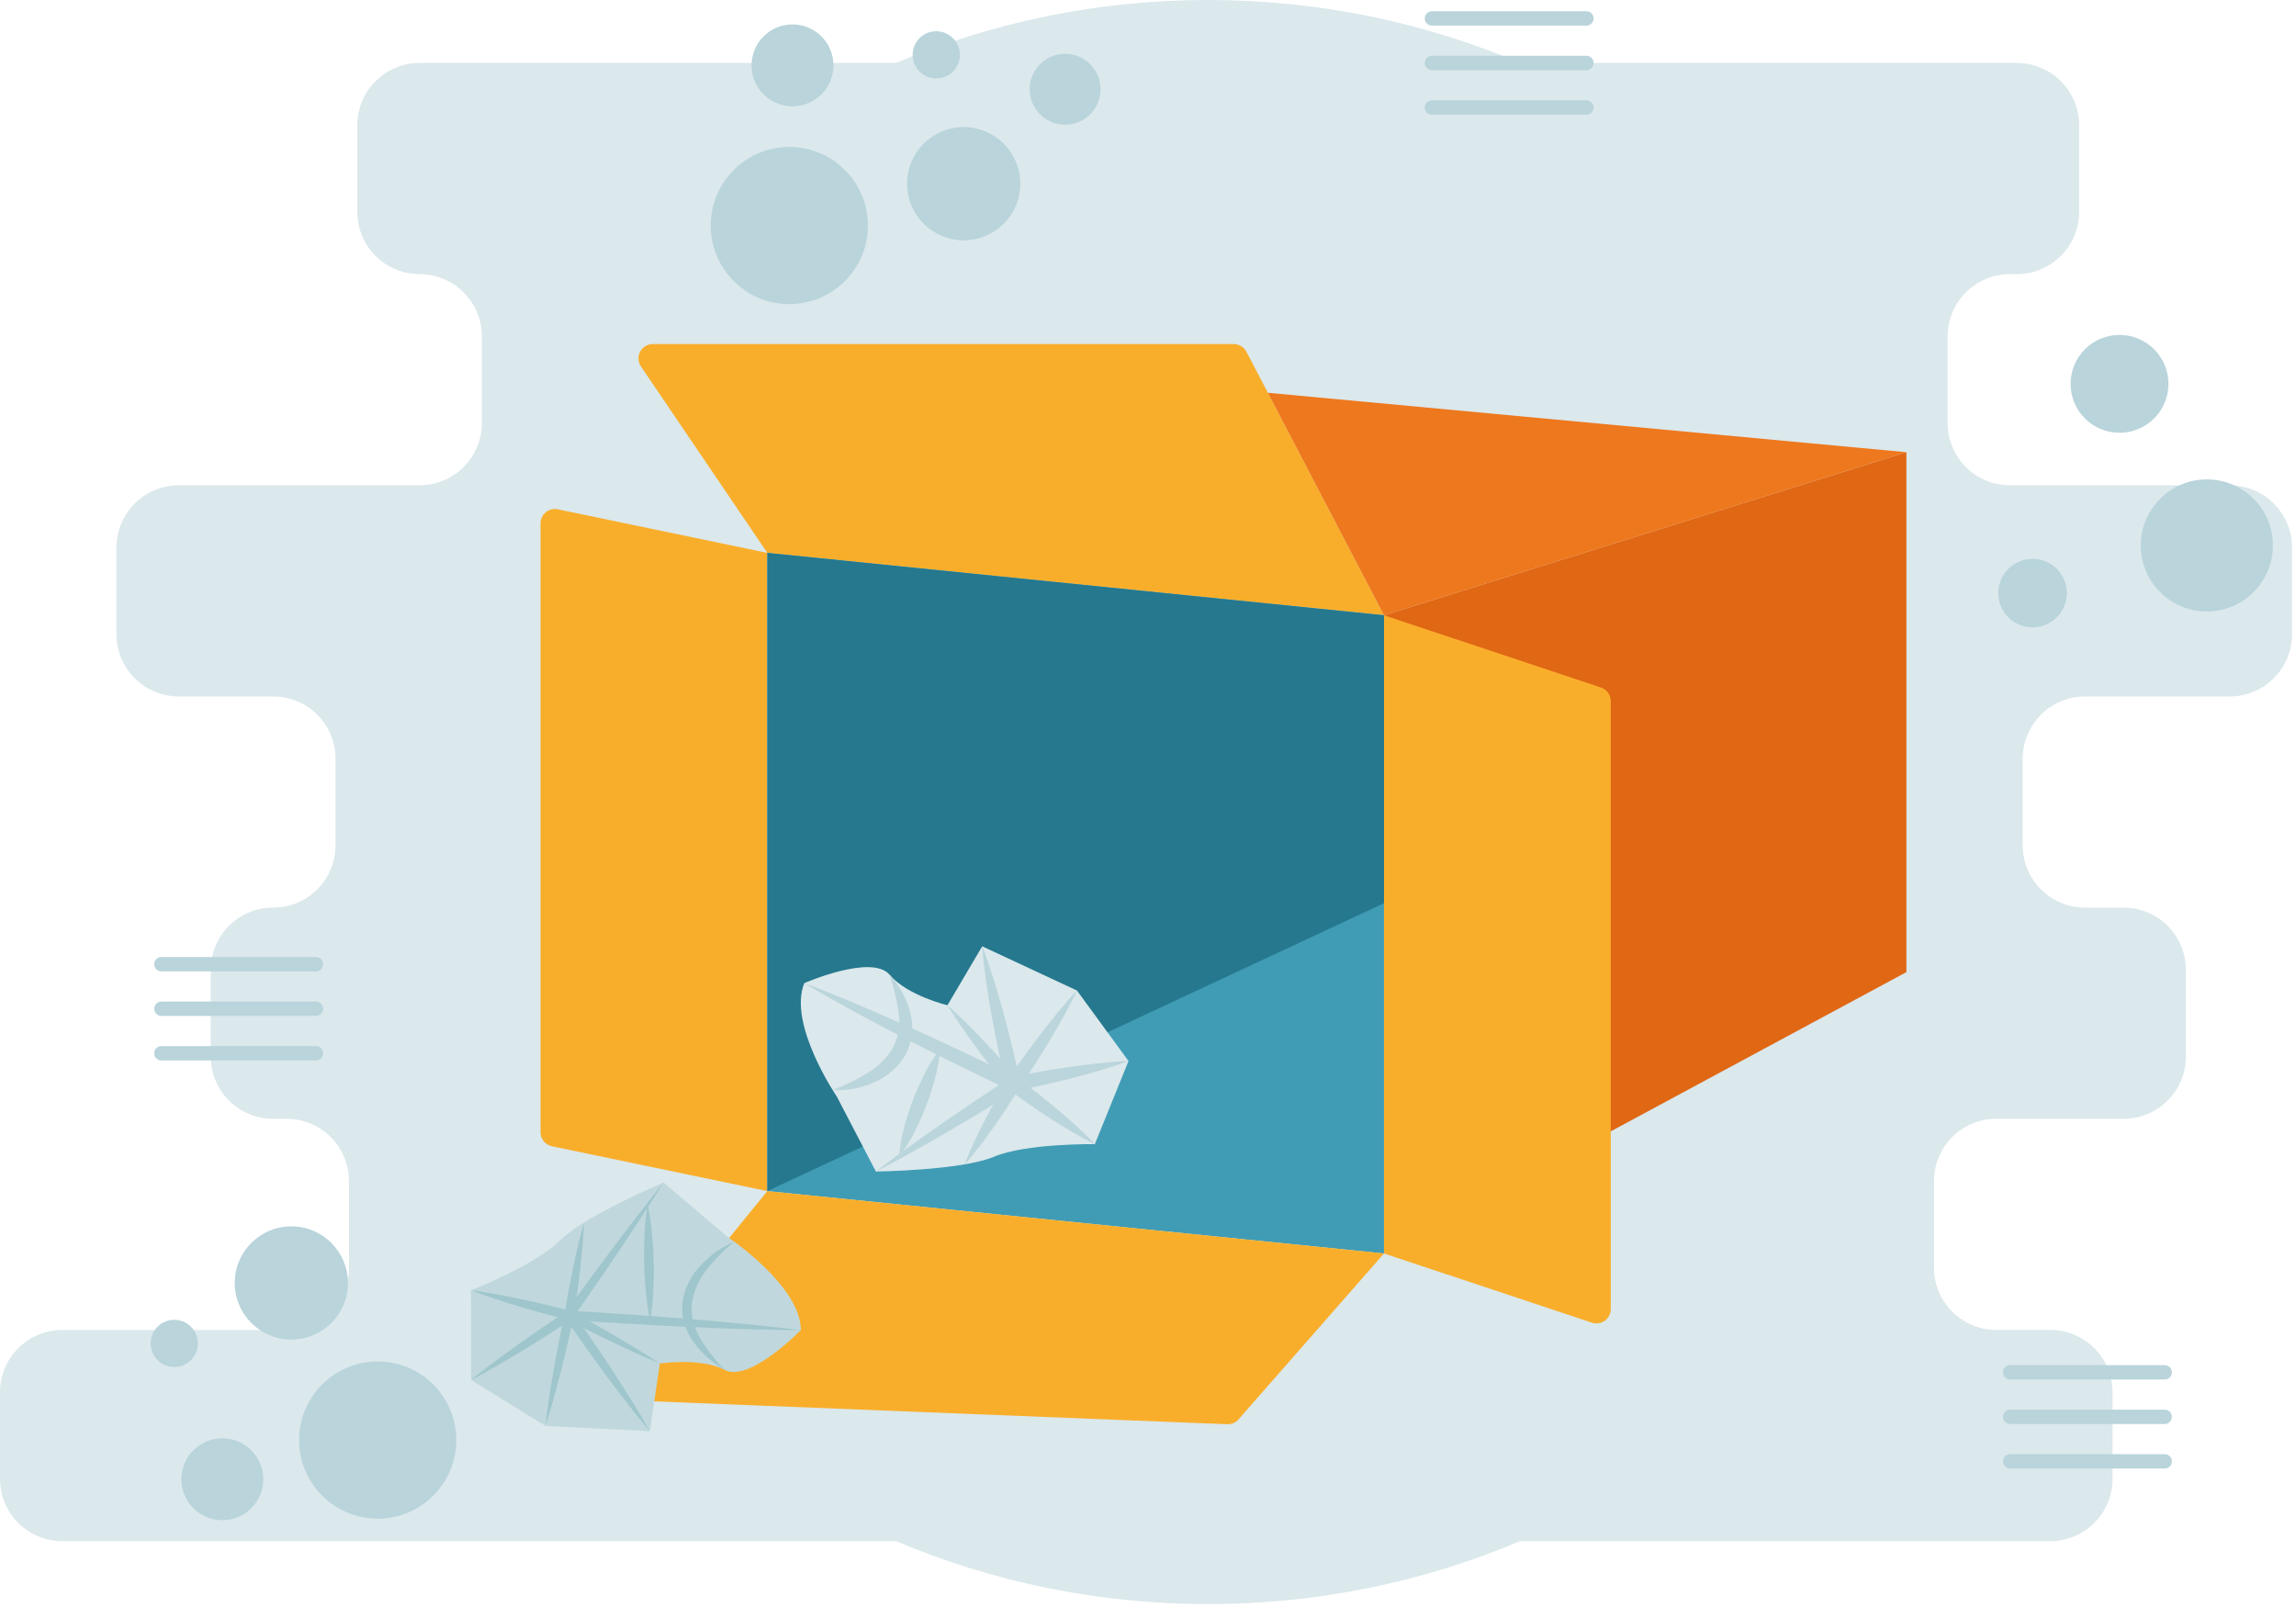 <svg width="480" height="336" viewBox="0 0 480 336" fill="none" xmlns="http://www.w3.org/2000/svg">
<path d="M252.552 335.39C345.168 335.39 420.247 260.31 420.247 167.695C420.247 75.08 345.168 0 252.552 0C159.937 0 84.857 75.08 84.857 167.695C84.857 260.31 159.937 335.39 252.552 335.39Z" fill="#DBE8EC"/>
<path d="M479.167 132.598V114.489C479.167 111.035 477.795 107.723 475.353 105.281C472.911 102.84 469.599 101.468 466.146 101.468H420.187C416.733 101.468 413.422 100.096 410.98 97.654C408.538 95.212 407.166 91.9 407.166 88.447V70.337C407.166 66.884 408.538 63.572 410.98 61.13C413.421 58.688 416.733 57.316 420.187 57.316H421.638C425.091 57.316 428.403 55.944 430.845 53.503C433.287 51.061 434.659 47.749 434.659 44.295V26.186C434.659 22.732 433.287 19.421 430.845 16.979C428.403 14.537 425.091 13.165 421.638 13.165H87.719C84.265 13.165 80.953 14.537 78.511 16.979C76.07 19.421 74.698 22.732 74.698 26.186V44.295C74.698 47.749 76.07 51.061 78.511 53.503C80.953 55.944 84.265 57.316 87.719 57.316C91.172 57.316 94.484 58.688 96.926 61.13C99.368 63.572 100.74 66.884 100.74 70.337V88.447C100.74 91.9 99.368 95.212 96.926 97.654C94.484 100.096 91.172 101.468 87.719 101.468H37.366C33.913 101.468 30.601 102.84 28.159 105.281C25.717 107.723 24.345 111.035 24.345 114.489V132.598C24.345 136.052 25.717 139.364 28.159 141.805C30.601 144.247 33.913 145.619 37.366 145.619H57.123C58.833 145.619 60.527 145.956 62.106 146.61C63.686 147.265 65.122 148.224 66.331 149.433C67.54 150.642 68.499 152.077 69.153 153.657C69.808 155.237 70.144 156.93 70.144 158.64V176.75C70.144 180.203 68.773 183.515 66.331 185.957C63.889 188.399 60.577 189.771 57.124 189.771H57.076C53.623 189.771 50.311 191.142 47.869 193.584C45.427 196.026 44.055 199.338 44.055 202.792V220.901C44.055 224.354 45.427 227.666 47.869 230.108C50.311 232.55 53.623 233.922 57.076 233.922H59.934C61.644 233.922 63.337 234.259 64.917 234.913C66.497 235.568 67.932 236.527 69.141 237.736C70.351 238.945 71.31 240.38 71.964 241.96C72.618 243.54 72.955 245.233 72.955 246.943V265.053C72.955 268.506 71.583 271.818 69.141 274.26C66.7 276.702 63.388 278.074 59.934 278.074H13.021C9.568 278.074 6.256 279.445 3.814 281.887C1.372 284.329 0 287.641 0 291.094V309.204C1.32608e-05 312.657 1.372 315.969 3.814 318.411C6.256 320.853 9.568 322.225 13.021 322.225H428.628C432.082 322.225 435.394 320.853 437.836 318.411C440.277 315.969 441.649 312.657 441.649 309.204V291.094C441.649 287.641 440.277 284.329 437.836 281.887C435.394 279.445 432.082 278.073 428.628 278.073H417.339C413.885 278.073 410.573 276.702 408.132 274.26C405.69 271.818 404.318 268.506 404.318 265.053V246.943C404.318 243.49 405.69 240.178 408.132 237.736C410.573 235.294 413.885 233.922 417.339 233.922H443.959C447.412 233.922 450.724 232.55 453.166 230.108C455.608 227.666 456.98 224.355 456.98 220.901V202.792C456.98 199.338 455.608 196.026 453.166 193.584C450.724 191.142 447.412 189.771 443.959 189.771H435.883C432.43 189.771 429.118 188.399 426.676 185.957C424.234 183.515 422.863 180.203 422.863 176.75V158.64C422.863 155.187 424.234 151.875 426.676 149.433C429.118 146.991 432.43 145.619 435.883 145.619H466.146C469.599 145.619 472.911 144.247 475.353 141.805C477.795 139.364 479.167 136.052 479.167 132.598Z" fill="#DBE8EC"/>
<path d="M299.358 3.854H331.66" stroke="#B9D4DB" stroke-width="3" stroke-miterlimit="10" stroke-linecap="round"/>
<path d="M299.358 13.165H331.66" stroke="#B9D4DB" stroke-width="3" stroke-miterlimit="10" stroke-linecap="round"/>
<path d="M299.358 22.476H331.66" stroke="#B9D4DB" stroke-width="3" stroke-miterlimit="10" stroke-linecap="round"/>
<path d="M33.736 201.603H66.039" stroke="#B9D4DB" stroke-width="3" stroke-miterlimit="10" stroke-linecap="round"/>
<path d="M33.736 210.913H66.039" stroke="#B9D4DB" stroke-width="3" stroke-miterlimit="10" stroke-linecap="round"/>
<path d="M33.736 220.224H66.039" stroke="#B9D4DB" stroke-width="3" stroke-miterlimit="10" stroke-linecap="round"/>
<path d="M420.246 286.931H452.549" stroke="#B9D4DB" stroke-width="3" stroke-miterlimit="10" stroke-linecap="round"/>
<path d="M420.246 296.241H452.549" stroke="#B9D4DB" stroke-width="3" stroke-miterlimit="10" stroke-linecap="round"/>
<path d="M420.246 305.552H452.549" stroke="#B9D4DB" stroke-width="3" stroke-miterlimit="10" stroke-linecap="round"/>
<path d="M461.363 127.849C468.989 127.849 475.17 121.667 475.17 114.042C475.17 106.417 468.989 100.235 461.363 100.235C453.738 100.235 447.556 106.417 447.556 114.042C447.556 121.667 453.738 127.849 461.363 127.849Z" fill="#B9D4DB"/>
<path d="M424.927 131.166C428.881 131.166 432.086 127.961 432.086 124.007C432.086 120.053 428.881 116.848 424.927 116.848C420.974 116.848 417.768 120.053 417.768 124.007C417.768 127.961 420.974 131.166 424.927 131.166Z" fill="#B9D4DB"/>
<path d="M443.106 90.485C448.755 90.485 453.334 85.906 453.334 80.257C453.334 74.608 448.755 70.029 443.106 70.029C437.458 70.029 432.878 74.608 432.878 80.257C432.878 85.906 437.458 90.485 443.106 90.485Z" fill="#B9D4DB"/>
<path d="M78.963 317.525C88.036 317.525 95.391 310.17 95.391 301.097C95.391 292.024 88.036 284.669 78.963 284.669C69.891 284.669 62.535 292.024 62.535 301.097C62.535 310.17 69.891 317.525 78.963 317.525Z" fill="#B9D4DB"/>
<path d="M46.48 317.85C51.206 317.85 55.037 314.019 55.037 309.293C55.037 304.567 51.206 300.736 46.48 300.736C41.755 300.736 37.923 304.567 37.923 309.293C37.923 314.019 41.755 317.85 46.48 317.85Z" fill="#B9D4DB"/>
<path d="M36.43 285.823C39.157 285.823 41.366 283.613 41.366 280.887C41.366 278.161 39.157 275.951 36.43 275.951C33.704 275.951 31.494 278.161 31.494 280.887C31.494 283.613 33.704 285.823 36.43 285.823Z" fill="#B9D4DB"/>
<path d="M60.904 280.077C67.44 280.077 72.737 274.779 72.737 268.244C72.737 261.709 67.44 256.411 60.904 256.411C54.369 256.411 49.072 261.709 49.072 268.244C49.072 274.779 54.369 280.077 60.904 280.077Z" fill="#B9D4DB"/>
<path d="M165.013 63.586C174.086 63.586 181.441 56.231 181.441 47.158C181.441 38.085 174.086 30.73 165.013 30.73C155.941 30.73 148.585 38.085 148.585 47.158C148.585 56.231 155.941 63.586 165.013 63.586Z" fill="#B9D4DB"/>
<path d="M165.679 22.22C170.405 22.22 174.236 18.389 174.236 13.663C174.236 8.937 170.405 5.106 165.679 5.106C160.954 5.106 157.122 8.937 157.122 13.663C157.122 18.389 160.954 22.22 165.679 22.22Z" fill="#B9D4DB"/>
<path d="M222.674 26.069C226.765 26.069 230.08 22.753 230.08 18.663C230.08 14.573 226.765 11.257 222.674 11.257C218.584 11.257 215.268 14.573 215.268 18.663C215.268 22.753 218.584 26.069 222.674 26.069Z" fill="#B9D4DB"/>
<path d="M195.73 16.402C198.457 16.402 200.666 14.192 200.666 11.466C200.666 8.74 198.457 6.53 195.73 6.53C193.004 6.53 190.794 8.74 190.794 11.466C190.794 14.192 193.004 16.402 195.73 16.402Z" fill="#B9D4DB"/>
<path d="M201.466 50.241C208.002 50.241 213.299 44.943 213.299 38.408C213.299 31.873 208.002 26.575 201.466 26.575C194.931 26.575 189.633 31.873 189.633 38.408C189.633 44.943 194.931 50.241 201.466 50.241Z" fill="#B9D4DB"/>
<path d="M398.546 203.256L289.336 262.083V128.644L398.546 94.55V203.256Z" fill="#E06714"/>
<path d="M289.337 128.644L160.416 115.602L133.994 76.621C133.688 76.17 133.511 75.644 133.482 75.1C133.452 74.556 133.572 74.014 133.827 73.533C134.082 73.051 134.464 72.648 134.931 72.367C135.398 72.087 135.932 71.938 136.477 71.938H257.922C258.47 71.938 259.008 72.088 259.477 72.373C259.946 72.657 260.328 73.064 260.582 73.55L289.337 128.644Z" fill="#F9AE2B"/>
<path d="M160.416 249.041L115.392 239.673C114.717 239.532 114.111 239.164 113.675 238.629C113.24 238.094 113.003 237.425 113.003 236.736V109.425C113.003 108.979 113.102 108.539 113.294 108.137C113.485 107.734 113.764 107.379 114.11 107.098C114.456 106.817 114.86 106.616 115.293 106.51C115.726 106.405 116.177 106.397 116.614 106.488L160.416 115.602V249.041ZM332.802 276.554L289.337 262.083V128.644L334.697 143.746C335.295 143.944 335.815 144.326 336.183 144.837C336.551 145.348 336.75 145.962 336.75 146.592V273.707C336.75 274.183 336.637 274.651 336.42 275.074C336.204 275.497 335.89 275.863 335.504 276.141C335.119 276.419 334.673 276.601 334.203 276.673C333.733 276.745 333.253 276.704 332.802 276.554Z" fill="#F9AE2B"/>
<path d="M289.336 262.083L160.415 249.041V115.602L289.336 128.644V262.083Z" fill="#409CB5"/>
<path d="M256.553 297.786L125.01 292.538L160.416 249.041L289.337 262.083L258.929 296.766C258.634 297.103 258.268 297.369 257.857 297.545C257.446 297.722 257 297.804 256.553 297.786Z" fill="#F9AE2B"/>
<path d="M289.336 128.644L398.546 94.55L265.056 82.124L289.336 128.644Z" fill="#EE781D"/>
<path d="M160.415 249.041L289.336 188.843V128.644L160.415 115.602V249.041Z" fill="#25788E"/>
<path d="M168.146 205.558C168.146 205.558 182.23 199.396 185.972 203.797C189.713 208.199 198.076 210.179 198.076 210.179L205.338 197.855L225.145 207.098L235.928 221.843L228.886 239.229C228.886 239.229 214.581 239.009 207.759 241.87C200.937 244.731 183.111 244.951 183.111 244.951L174.968 229.326C174.968 229.326 164.625 214.141 168.146 205.558Z" fill="#DBE8EC"/>
<path d="M198.076 210.179C199.43 211.379 200.731 212.624 202.006 213.891C203.292 215.148 204.53 216.446 205.773 217.74C206.989 219.056 208.237 220.344 209.416 221.691C210.606 223.029 211.817 224.349 212.966 225.721L210.431 226.975C209.856 224.583 209.288 222.188 208.78 219.781C208.26 217.375 207.816 214.953 207.35 212.536C206.503 207.682 205.712 202.816 205.338 197.855C207.135 202.494 208.515 207.227 209.838 211.973C210.457 214.356 211.098 216.734 211.664 219.128C212.241 221.521 212.759 223.926 213.269 226.333L213.273 226.354C213.341 226.672 213.3 227.003 213.157 227.295C213.014 227.587 212.778 227.822 212.486 227.964C212.194 228.106 211.862 228.146 211.545 228.078C211.227 228.01 210.942 227.837 210.734 227.588C209.587 226.213 208.502 224.788 207.396 223.38C206.28 221.981 205.232 220.524 204.153 219.094C203.099 217.642 202.042 216.194 201.032 214.705C200.011 213.226 199.017 211.725 198.076 210.179Z" fill="#BAD5DB"/>
<path d="M225.145 207.098C224.305 208.91 223.359 210.65 222.417 212.393C221.45 214.118 220.477 215.84 219.451 217.524C218.454 219.23 217.381 220.883 216.335 222.555C215.28 224.221 214.167 225.846 213.085 227.494L211.557 225.19C213.562 224.778 215.574 224.404 217.589 224.047C219.612 223.731 221.624 223.355 223.657 223.088C225.684 222.787 227.721 222.542 229.762 222.312C231.81 222.118 233.855 221.91 235.928 221.843C233.989 222.579 232.02 223.172 230.055 223.78C228.083 224.352 226.108 224.909 224.121 225.41C222.141 225.945 220.14 226.37 218.15 226.856C216.152 227.301 214.151 227.729 212.143 228.119L212.111 228.125C211.821 228.182 211.52 228.15 211.247 228.034C210.975 227.918 210.743 227.724 210.582 227.475C210.421 227.227 210.339 226.936 210.344 226.64C210.35 226.344 210.444 226.056 210.615 225.814C211.749 224.203 212.851 222.569 214.012 220.976C215.182 219.388 216.325 217.782 217.544 216.228C218.733 214.654 219.976 213.116 221.225 211.582C222.498 210.065 223.769 208.546 225.145 207.098Z" fill="#BAD5DB"/>
<path d="M228.886 239.229C227.261 238.459 225.724 237.57 224.179 236.692C222.653 235.788 221.141 234.865 219.66 233.901C216.679 231.997 213.794 229.963 210.962 227.857L213.128 227.429C211.417 230.219 209.642 232.971 207.739 235.645C206.808 236.994 205.819 238.309 204.826 239.621C203.809 240.918 202.792 242.215 201.671 243.45C202.247 241.885 202.927 240.383 203.606 238.881C204.309 237.394 205.017 235.909 205.782 234.459C207.272 231.535 208.89 228.688 210.571 225.88C210.671 225.712 210.804 225.566 210.961 225.449C211.118 225.333 211.296 225.248 211.485 225.201C211.675 225.153 211.872 225.143 212.065 225.172C212.258 225.2 212.444 225.267 212.612 225.367L212.725 225.442L212.738 225.452C215.584 227.537 218.378 229.695 221.076 231.982C222.434 233.114 223.761 234.287 225.075 235.478C226.369 236.697 227.671 237.903 228.886 239.229Z" fill="#BAD5DB"/>
<path d="M168.146 205.558C175.749 208.413 183.165 211.655 190.554 214.954C194.231 216.638 197.917 218.306 201.561 220.06C205.224 221.774 208.853 223.559 212.481 225.347L212.492 225.353C212.723 225.466 212.919 225.64 213.061 225.855C213.203 226.07 213.285 226.318 213.299 226.576C213.313 226.833 213.259 227.089 213.141 227.318C213.023 227.547 212.847 227.741 212.629 227.879C210.234 229.403 207.789 230.848 205.368 232.333C202.952 233.824 200.483 235.232 198.043 236.686C195.579 238.103 193.126 239.536 190.633 240.906C188.151 242.295 185.644 243.643 183.111 244.951C185.365 243.206 187.648 241.504 189.958 239.847C192.255 238.168 194.592 236.552 196.918 234.919C199.268 233.324 201.589 231.683 203.962 230.124C206.331 228.559 208.676 226.955 211.07 225.43L211.219 227.962C207.562 226.234 203.907 224.502 200.287 222.7C196.646 220.939 193.048 219.09 189.442 217.258C182.263 213.524 175.111 209.735 168.146 205.558Z" fill="#BAD5DB"/>
<path d="M174.069 227.92C176.64 226.949 179.112 225.735 181.453 224.295C183.632 223.01 185.447 221.189 186.726 219.006C187.834 216.771 188.233 214.251 187.869 211.783C187.496 209.066 186.86 206.392 185.972 203.797C187.948 205.945 189.391 208.528 190.185 211.337C191.093 214.356 190.801 217.609 189.371 220.419C187.829 223.112 185.427 225.209 182.55 226.374C179.88 227.537 176.977 228.066 174.069 227.92ZM196.562 219.275C196.399 221.325 196.046 223.356 195.508 225.342C194.995 227.295 194.378 229.219 193.658 231.106C192.943 232.994 192.124 234.842 191.206 236.641C190.287 238.482 189.198 240.232 187.951 241.869C188.111 239.818 188.462 237.786 189.002 235.8C189.514 233.847 190.132 231.923 190.855 230.038C191.574 228.151 192.393 226.304 193.311 224.505C194.23 222.664 195.319 220.914 196.562 219.275Z" fill="#BAD5DB"/>
<path d="M167.415 278.11C167.415 278.11 156.685 289.12 151.562 286.451C146.44 283.781 137.946 285.094 137.946 285.094L135.857 299.245L114.028 298.138L98.487 288.536L98.467 269.778C98.467 269.778 111.803 264.598 117.046 259.379C122.29 254.161 138.722 247.247 138.722 247.247L152.147 258.658C152.147 258.658 167.446 268.833 167.415 278.11Z" fill="#C0D8DD"/>
<path d="M137.946 285.094C134.621 283.726 131.371 282.214 128.135 280.676C126.527 279.889 124.906 279.126 123.313 278.31C121.715 277.502 120.109 276.711 118.529 275.872L119.78 274.461C122.642 278.465 125.407 282.536 128.118 286.645C130.797 290.776 133.444 294.929 135.857 299.245C132.646 295.485 129.668 291.562 126.723 287.616C123.809 283.649 120.95 279.643 118.188 275.57L118.181 275.559C118.059 275.38 118.001 275.165 118.016 274.949C118.03 274.733 118.117 274.528 118.262 274.367C118.407 274.206 118.601 274.098 118.815 274.06C119.028 274.022 119.248 274.057 119.439 274.159C121.019 275 122.573 275.888 124.136 276.76C125.704 277.624 127.243 278.541 128.795 279.433C131.88 281.255 134.951 283.103 137.946 285.094Z" fill="#9FC6CC"/>
<path d="M114.028 298.138C114.456 294.199 115.074 290.3 115.754 286.416C116.424 282.529 117.204 278.665 118.01 274.807L119.532 275.847L114.385 279.193C112.646 280.271 110.928 281.384 109.17 282.435C107.424 283.505 105.658 284.543 103.886 285.573C102.1 286.582 100.32 287.599 98.487 288.536C100.07 287.22 101.706 285.984 103.337 284.74C104.981 283.516 106.63 282.301 108.301 281.117C109.959 279.914 111.657 278.774 113.334 277.599L118.435 274.184C118.6 274.074 118.794 274.016 118.992 274.016C119.191 274.017 119.384 274.078 119.548 274.19C119.712 274.301 119.838 274.46 119.911 274.644C119.984 274.829 120 275.031 119.957 275.224C119.112 279.074 118.239 282.918 117.257 286.738C116.286 290.56 115.251 294.369 114.028 298.138Z" fill="#9FC6CC"/>
<path d="M98.467 269.779C100.234 269.992 101.976 270.301 103.721 270.6C105.46 270.922 107.195 271.258 108.922 271.627C112.379 272.352 115.811 273.175 119.229 274.053L118.003 274.858C118.284 273.246 118.533 271.628 118.841 270.02C119.146 268.412 119.439 266.801 119.784 265.199C120.45 261.991 121.177 258.792 122.091 255.624C121.97 258.919 121.661 262.185 121.291 265.44C121.118 267.07 120.893 268.692 120.68 270.315C120.47 271.939 120.201 273.553 119.965 275.173C119.927 275.43 119.789 275.662 119.58 275.818C119.372 275.973 119.11 276.039 118.852 276.002L118.754 275.982L118.738 275.978C115.317 275.11 111.911 274.188 108.529 273.167C106.836 272.664 105.152 272.127 103.472 271.575C101.797 271.002 100.12 270.438 98.467 269.779Z" fill="#9FC6CC"/>
<path d="M167.415 278.11C163.363 278.098 159.318 277.984 155.272 277.882C151.227 277.763 147.186 277.591 143.145 277.414C135.065 277.025 126.991 276.548 118.922 275.981L118.915 275.981C118.744 275.969 118.579 275.911 118.437 275.814C118.295 275.717 118.182 275.584 118.108 275.428C118.035 275.273 118.005 275.101 118.02 274.93C118.035 274.759 118.095 274.595 118.195 274.455C119.84 272.141 121.536 269.863 123.207 267.568C124.874 265.269 126.593 263.008 128.284 260.726C130.001 258.464 131.696 256.186 133.452 253.951C135.204 251.712 136.926 249.453 138.722 247.247C137.228 249.668 135.661 252.037 134.123 254.427C132.589 256.82 130.995 259.17 129.422 261.536C127.823 263.882 126.253 266.249 124.63 268.579C123.011 270.911 121.417 273.262 119.773 275.576L119.046 274.05C127.121 274.506 135.191 275.06 143.254 275.711C147.284 276.05 151.315 276.393 155.342 276.79C159.368 277.204 163.394 277.606 167.415 278.11Z" fill="#9FC6CC"/>
<path d="M153.51 259.622C151.365 261.355 149.425 263.329 147.728 265.503C146.078 267.544 145.011 269.994 144.641 272.592C144.502 273.86 144.607 275.143 144.949 276.372C145.279 277.642 145.789 278.859 146.464 279.984C147.908 282.329 149.619 284.499 151.562 286.451C149.053 285.054 146.869 283.139 145.155 280.834C143.299 278.426 142.407 275.414 142.653 272.384C143.067 269.407 144.429 266.643 146.538 264.503C148.495 262.406 150.87 260.743 153.51 259.622ZM135.925 276.098C135.492 274.111 135.188 272.098 135.016 270.071C134.826 268.06 134.704 266.047 134.662 264.033C134.613 262.018 134.648 260.002 134.749 257.985C134.832 255.952 135.049 253.928 135.397 251.924C135.833 253.911 136.138 255.924 136.31 257.951C136.499 259.962 136.622 261.974 136.661 263.989C136.706 266.004 136.673 268.02 136.57 270.037C136.487 272.069 136.272 274.094 135.925 276.098Z" fill="#9FC6CC"/>
</svg>
